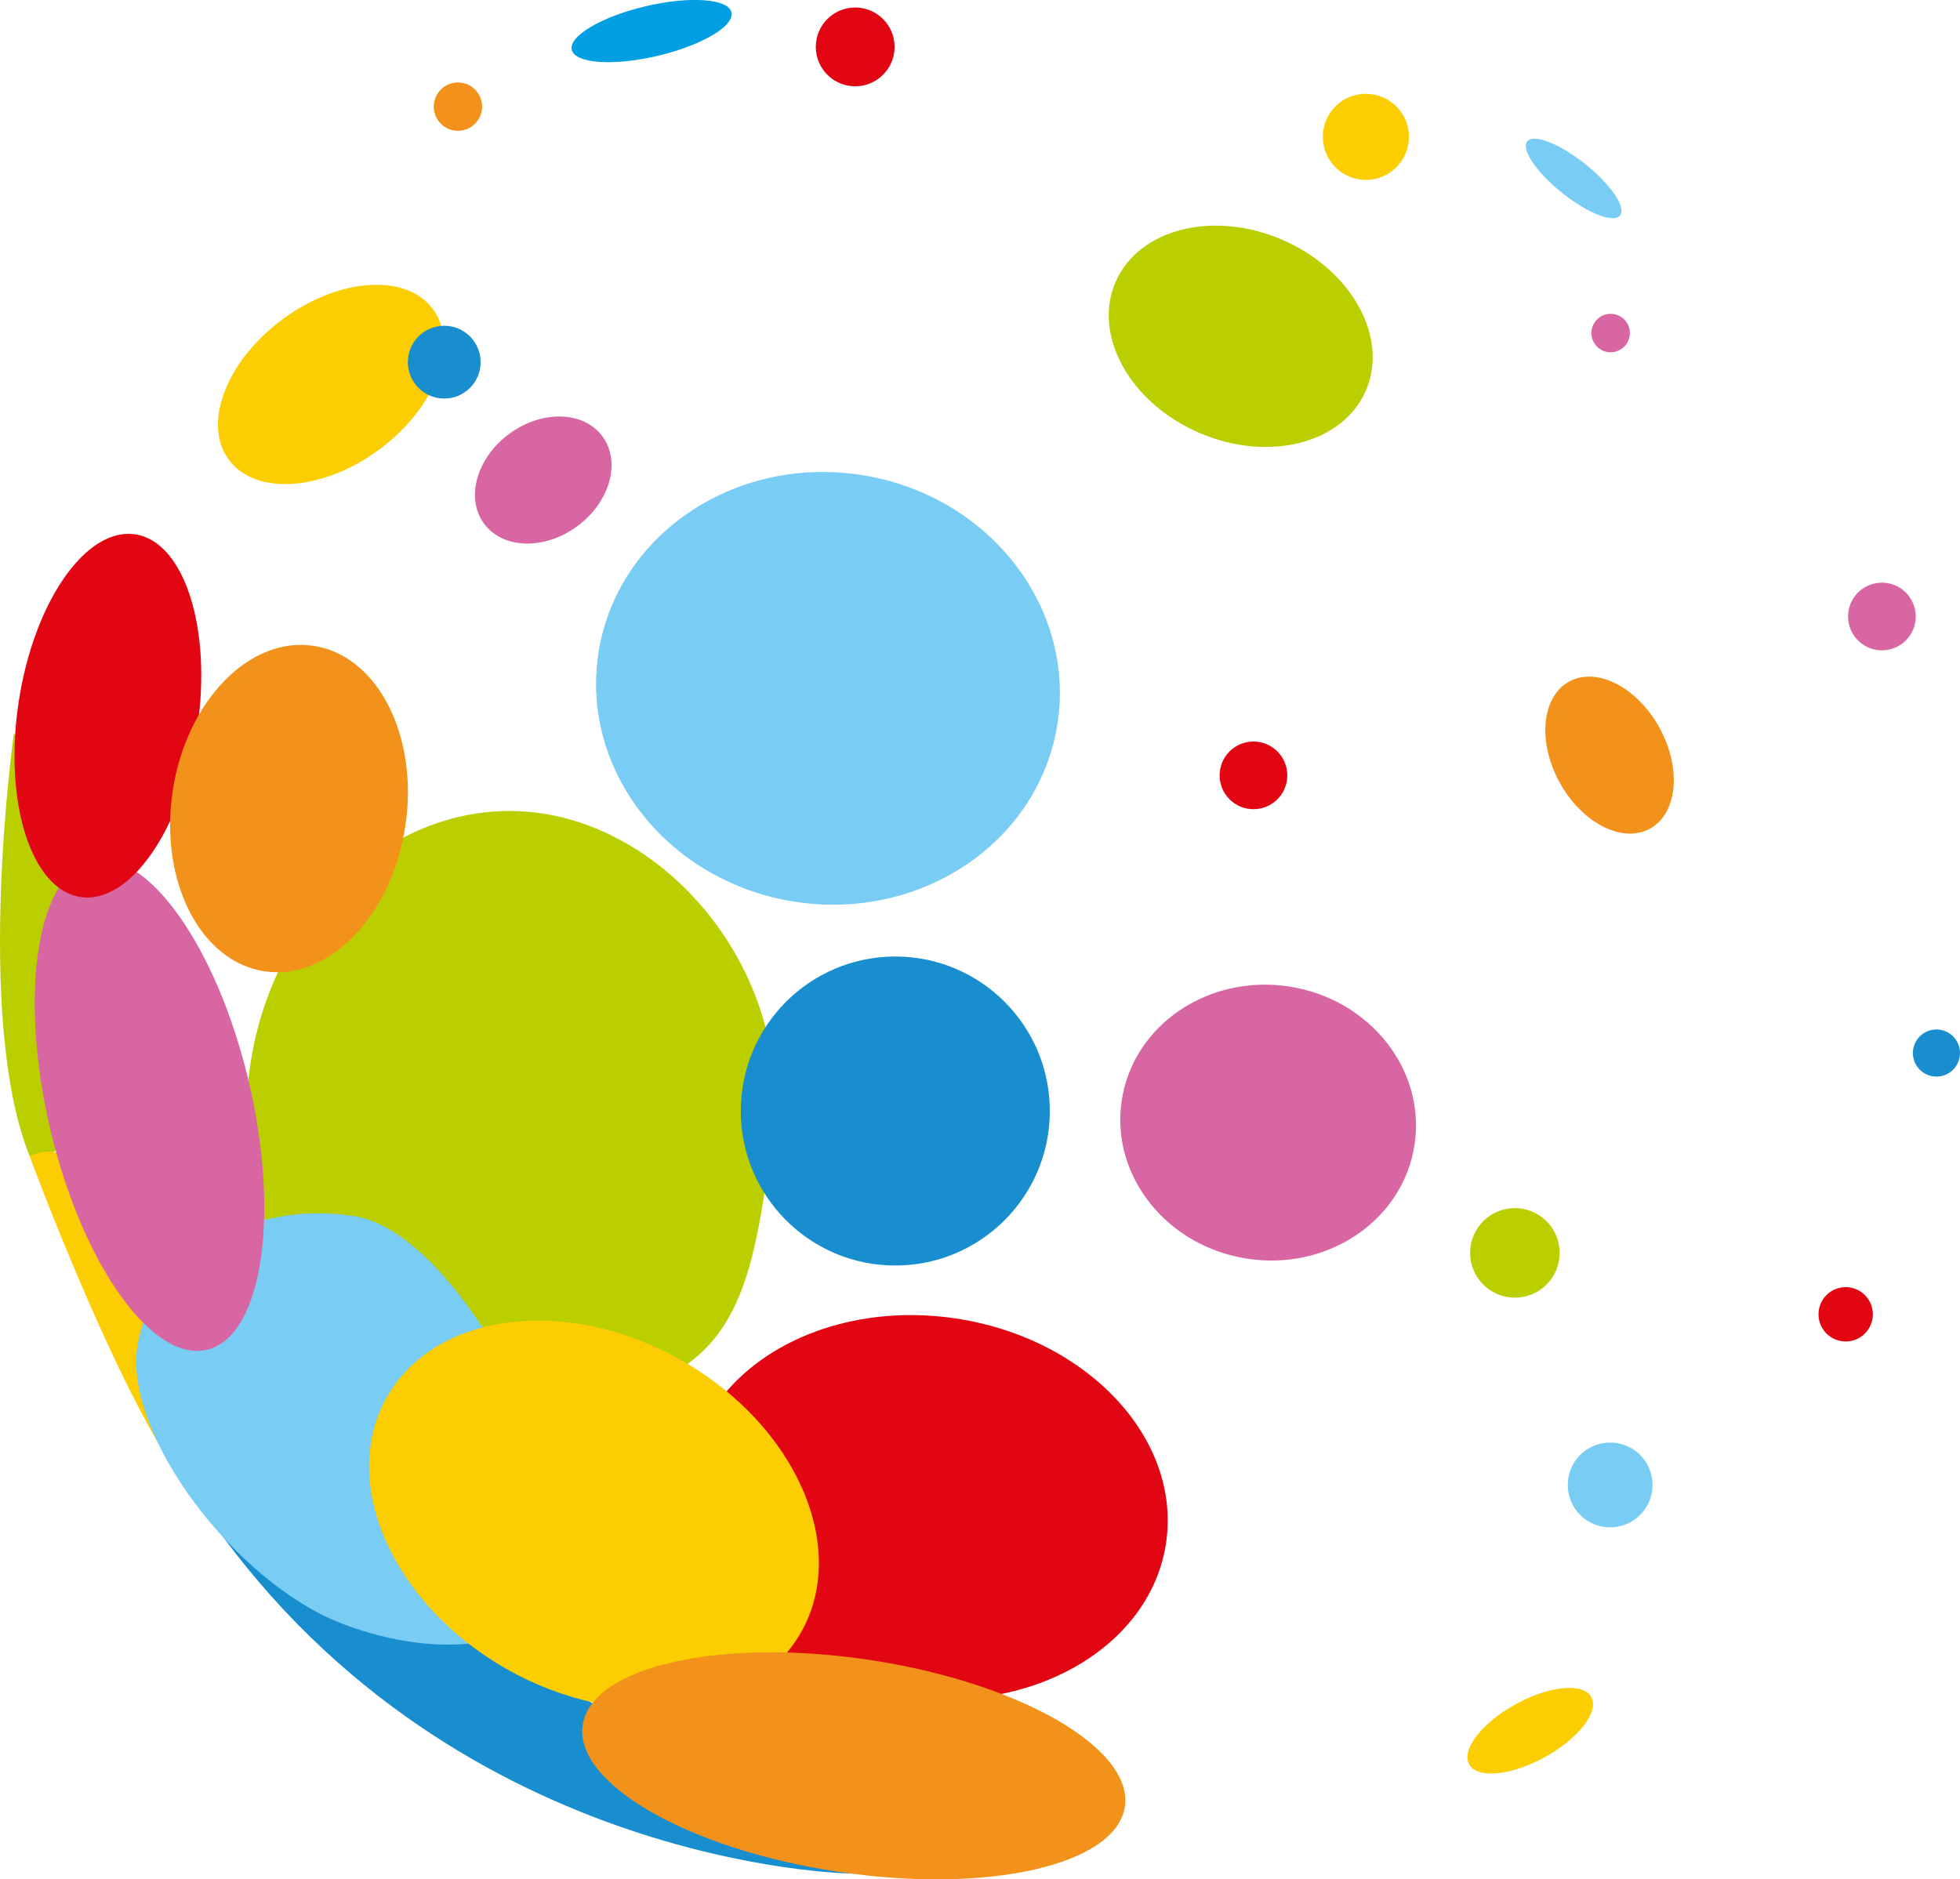 <?xml version="1.0" encoding="UTF-8"?>
<svg xmlns="http://www.w3.org/2000/svg" viewBox="0 0 444.21 425.96">
  <defs>
    <style>
      .cls-1 {
        fill: #d766a2;
      }

      .cls-2 {
        fill: #79ccf3;
      }

      .cls-3 {
        isolation: isolate;
      }

      .cls-4 {
        mix-blend-mode: hard-light;
      }

      .cls-5 {
        fill: #e20613;
      }

      .cls-6 {
        fill: #f2921a;
      }

      .cls-7 {
        fill: #198ece;
      }

      .cls-8 {
        fill: #bbce00;
      }

      .cls-9 {
        fill: #009ee2;
      }

      .cls-10 {
        fill: #fccd00;
      }
    </style>
  </defs>
  <g class="cls-3">
    <g id="Layer_2" data-name="Layer 2">
      <g id="Camada_1" data-name="Camada 1">
        <g class="cls-4">
          <circle class="cls-6" cx="103.79" cy="24.17" r="5.48"/>
          <path class="cls-8" d="m3.15,166.22s-9.07,64.53,3.59,95.88l5.54-.99,12.55-11.93-6.59-63.31-15.08-19.66Z"/>
          <ellipse class="cls-10" cx="74.99" cy="87.13" rx="28.75" ry="18.38" transform="translate(-37.09 61.55) rotate(-36.42)"/>
          <ellipse class="cls-6" cx="364.79" cy="171.14" rx="12.9" ry="19.02" transform="translate(-37.31 197.21) rotate(-28.84)"/>
          <path class="cls-8" d="m103.18,314.87c-31.07-4.69-51.85-37.7-46.42-73.73,5.43-36.03,35.03-61.45,66.09-56.76,31.07,4.69,57.55,38.55,52.12,74.59-5.43,36.03-6.96,65.68-71.79,55.9Z"/>
          <circle class="cls-5" cx="193.82" cy="10.63" r="8.93"/>
          <circle class="cls-5" cx="284.08" cy="175.75" r="7.67"/>
          <path class="cls-7" d="m192.73,424.66s-92.29-1.14-147.5-83.87c0,0,88.93,38.46,147.5,83.87Z"/>
          <path class="cls-10" d="m6.73,262.11s22.26,60.45,38.5,78.68c0,0,5.51-3.16-11.96-58.51,0,0-13.17-26.79-26.54-20.17Z"/>
          <ellipse class="cls-1" cx="287.39" cy="254.44" rx="31.21" ry="33.56" transform="translate(-7.06 500.67) rotate(-81.42)"/>
          <ellipse class="cls-1" cx="123.12" cy="108.79" rx="16.67" ry="13" transform="translate(-40.54 94.36) rotate(-36.42)"/>
          <path class="cls-2" d="m77.55,368.04c-24.12-9.27-49.45-42.7-46.43-62.73,3.02-20.02,24.94-33.32,48.96-29.7,24.02,3.62,51.07,58.98,48.05,79.01-3.02,20.02-28.62,21.86-50.59,13.42Z"/>
          <ellipse class="cls-2" cx="187.64" cy="156.01" rx="48.95" ry="52.63" transform="translate(5.39 318.29) rotate(-81.42)"/>
          <circle class="cls-1" cx="365.03" cy="75.49" r="4.36"/>
          <ellipse class="cls-10" cx="346.81" cy="392.27" rx="15.8" ry="6.85" transform="translate(-146.21 215.97) rotate(-28.84)"/>
          <circle class="cls-5" cx="418.3" cy="297.91" r="6.16"/>
          <ellipse class="cls-9" cx="147.68" cy="7.05" rx="18.59" ry="5.78" transform="translate(2.3 33.95) rotate(-13.22)"/>
          <ellipse class="cls-5" cx="210.24" cy="341.64" rx="43.29" ry="54.63" transform="translate(-158.94 498.59) rotate(-81.42)"/>
          <ellipse class="cls-1" cx="33.86" cy="250.55" rx="23.13" ry="56.91" transform="translate(-56.38 14.38) rotate(-13.22)"/>
          <circle class="cls-8" cx="343.33" cy="283.99" r="10.15"/>
          <ellipse class="cls-2" cx="356.63" cy="40.43" rx="4.19" ry="13.46" transform="translate(102.65 294.03) rotate(-51.42)"/>
          <ellipse class="cls-10" cx="134.63" cy="343.3" rx="40.21" ry="53.98" transform="translate(-230.33 290.49) rotate(-60.35)"/>
          <circle class="cls-7" cx="438.87" cy="238.69" r="5.34"/>
          <circle class="cls-7" cx="100.68" cy="82.09" r="8.25"/>
          <circle class="cls-2" cx="364.92" cy="336.59" r="9.61"/>
          <ellipse class="cls-8" cx="281.17" cy="76.22" rx="23.82" ry="30.92" transform="translate(99.26 303.75) rotate(-66.52)"/>
          <ellipse class="cls-5" cx="24.44" cy="162.21" rx="41.57" ry="20.46" transform="translate(-139.59 162.19) rotate(-81.42)"/>
          <circle class="cls-7" cx="202.91" cy="251.83" r="35.02"/>
          <circle class="cls-10" cx="309.56" cy="31.02" r="9.76"/>
          <circle class="cls-1" cx="426.51" cy="139.74" r="7.67"/>
          <ellipse class="cls-6" cx="193.49" cy="400.23" rx="24.27" ry="62.13" transform="translate(-231.12 531.87) rotate(-81.42)"/>
          <ellipse class="cls-6" cx="65.49" cy="183.26" rx="37.3" ry="26.66" transform="translate(-125.48 220.69) rotate(-81.42)"/>
        </g>
      </g>
    </g>
  </g>
</svg>
